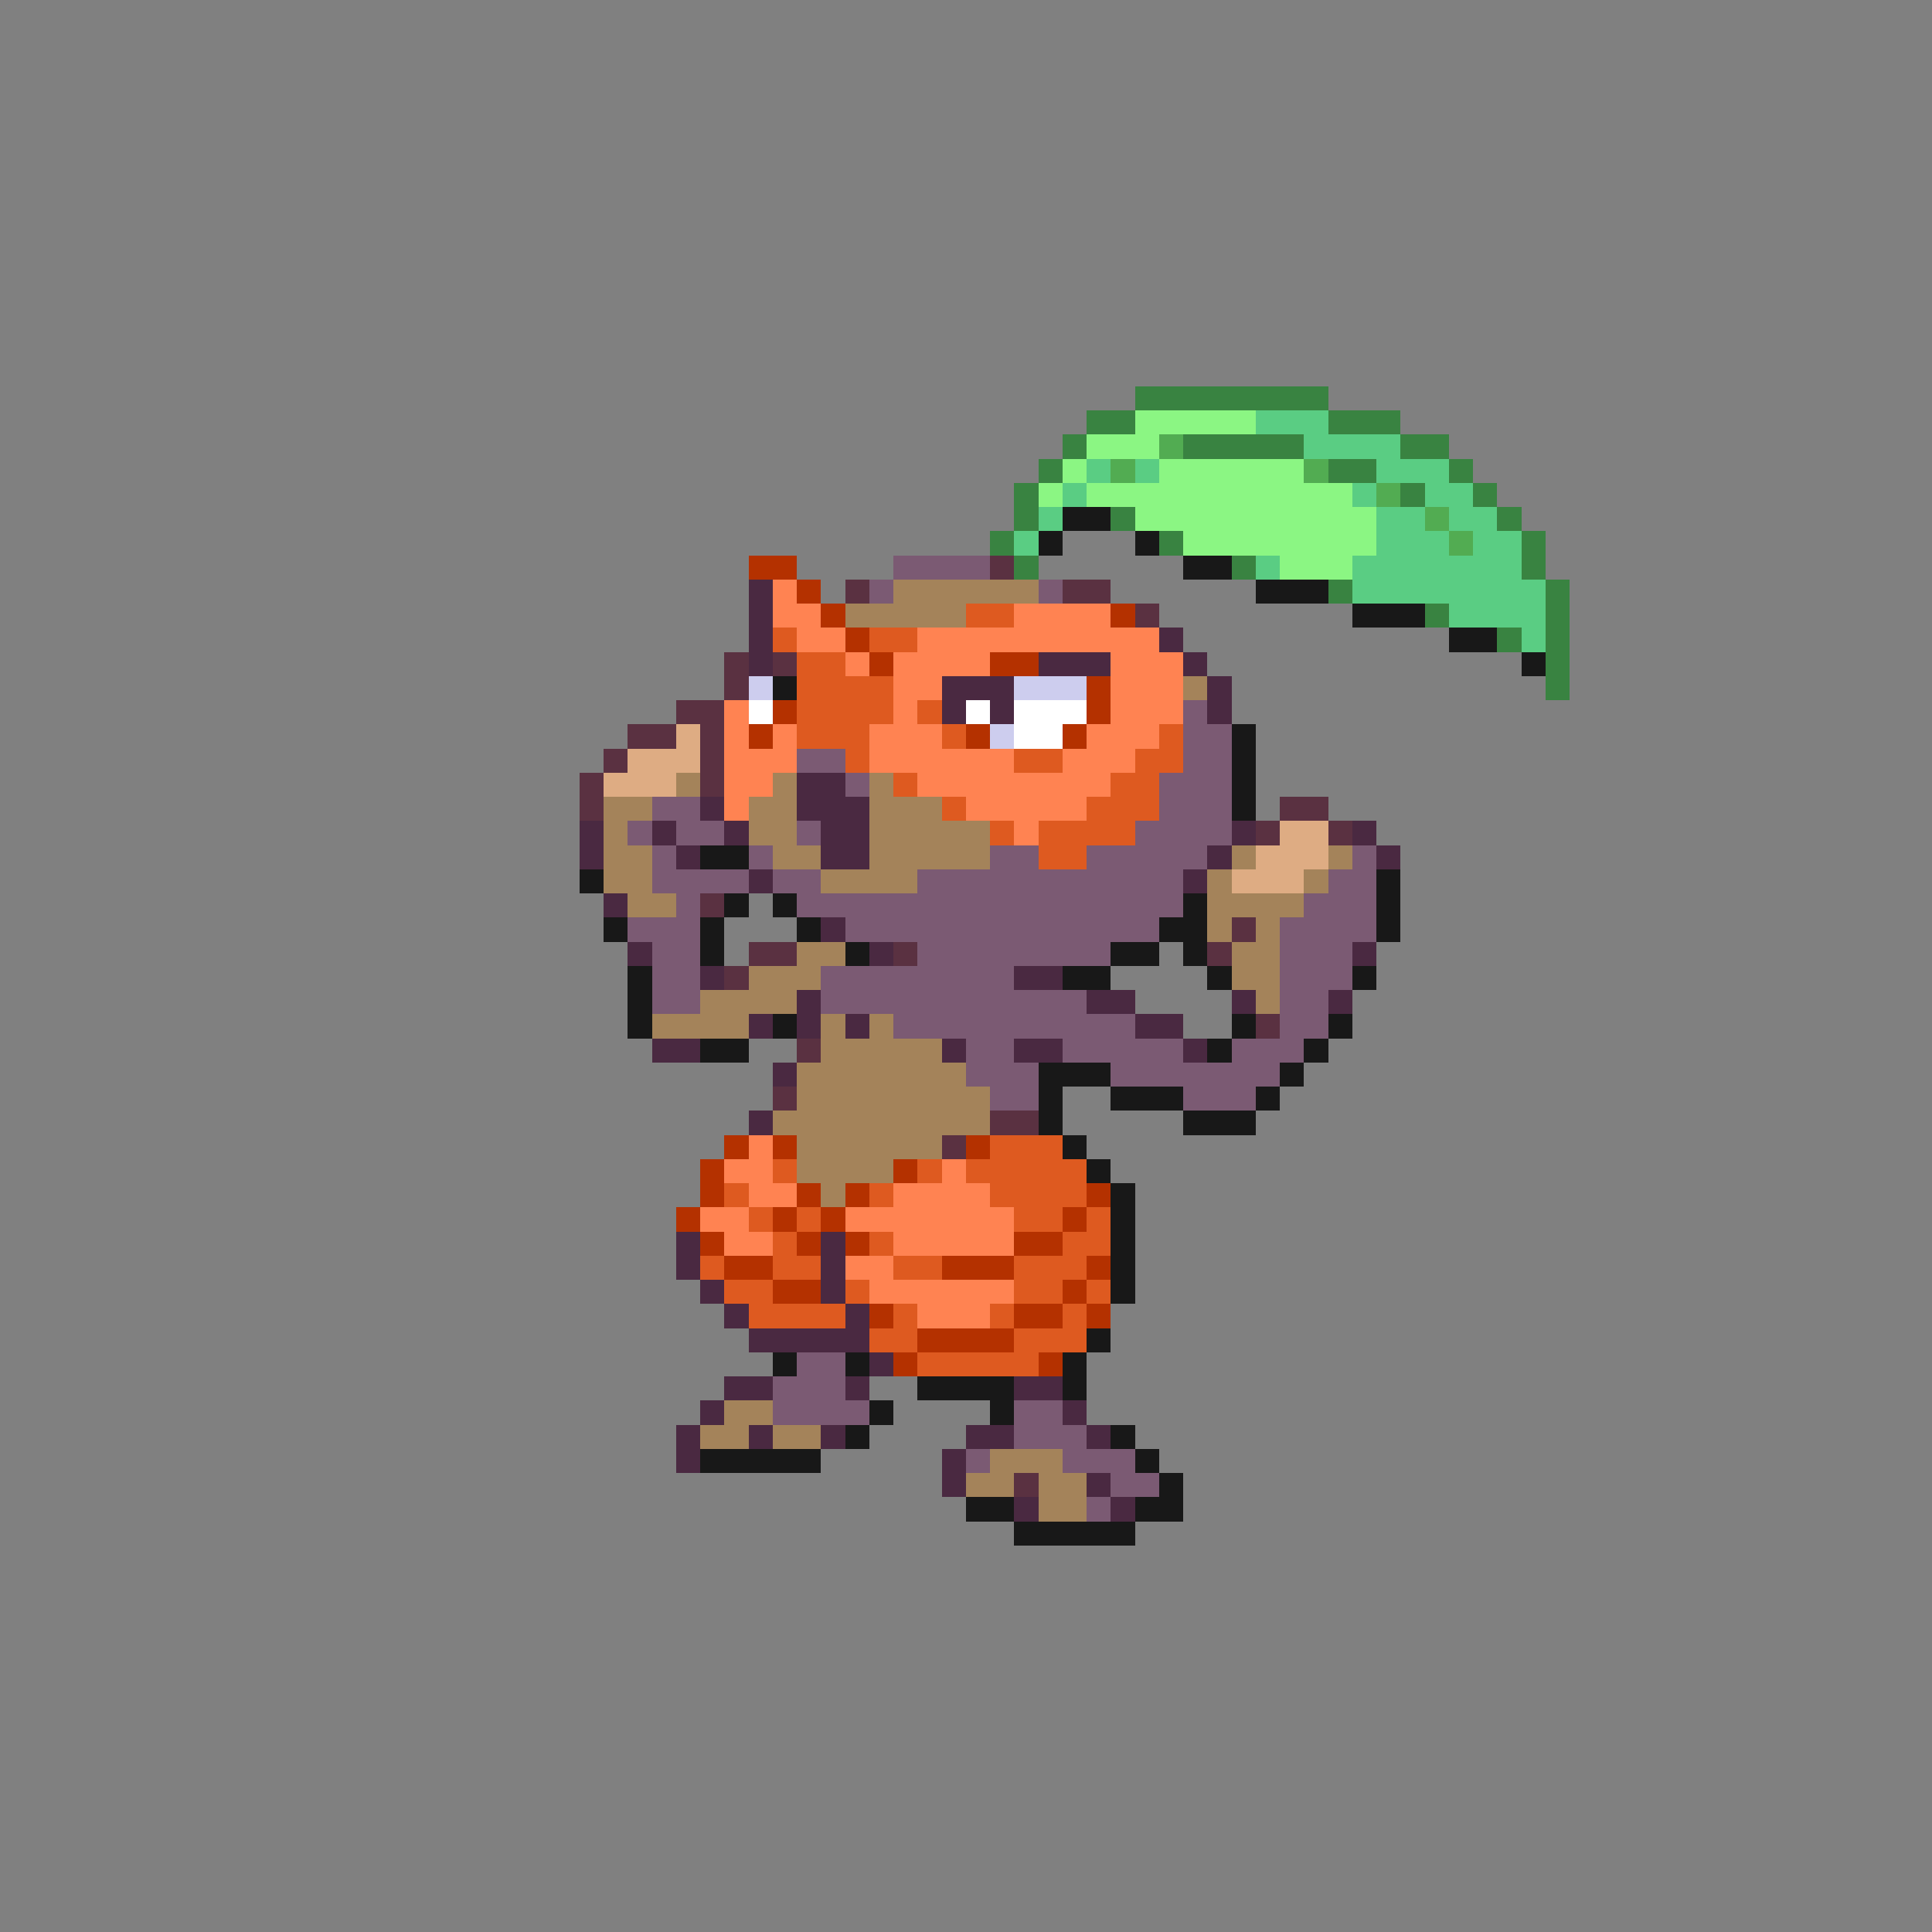 <svg xmlns="http://www.w3.org/2000/svg" viewBox="0 -0.5 80 80" shape-rendering="crispEdges">
<rect x="0" y="-0.5" width="80" height="80" fill="#808080" stroke="none"/>
<path stroke="#398341" d="M47 16h8M45 17h2M55 17h3M44 18h1M49 18h5M58 18h2M43 19h1M55 19h2M60 19h1M42 20h1M58 20h1M61 20h1M42 21h1M46 21h1M62 21h1M41 22h1M48 22h1M63 22h1M42 23h1M51 23h1M63 23h1M55 24h1M64 24h1M59 25h1M64 25h1M62 26h1M64 26h1M64 27h1M64 28h1" />
<path stroke="#8bf683" d="M47 17h5M45 18h3M44 19h1M48 19h6M43 20h1M45 20h11M47 21h10M49 22h8M53 23h3" />
<path stroke="#5acd83" d="M52 17h3M54 18h4M45 19h1M47 19h1M57 19h3M44 20h1M56 20h1M59 20h2M43 21h1M57 21h2M60 21h2M42 22h1M57 22h3M61 22h2M52 23h1M56 23h7M56 24h8M60 25h4M63 26h1" />
<path stroke="#52ac52" d="M48 18h1M46 19h1M54 19h1M57 20h1M59 21h1M60 22h1" />
<path stroke="#181818" d="M44 21h2M43 22h1M47 22h1M49 23h2M52 24h3M56 25h3M60 26h2M63 27h1M32 28h1M51 30h1M51 31h1M51 32h1M51 33h1M29 35h2M24 36h1M57 36h1M30 37h1M32 37h1M49 37h1M57 37h1M25 38h1M29 38h1M33 38h1M48 38h2M57 38h1M29 39h1M35 39h1M46 39h2M49 39h1M26 40h1M44 40h2M50 40h1M56 40h1M26 41h1M26 42h1M32 42h1M51 42h1M55 42h1M29 43h2M50 43h1M54 43h1M43 44h3M53 44h1M43 45h1M46 45h3M52 45h1M43 46h1M49 46h3M44 47h1M45 48h1M46 49h1M46 50h1M46 51h1M46 52h1M46 53h1M45 55h1M32 56h1M35 56h1M44 56h1M38 57h4M44 57h1M36 58h1M41 58h1M35 59h1M46 59h1M29 60h5M47 60h1M48 61h1M40 62h2M47 62h2M42 63h5" />
<path stroke="#b43100" d="M31 23h2M33 24h1M34 25h1M46 25h1M35 26h1M36 27h1M41 27h2M45 28h1M32 29h1M45 29h1M31 30h1M40 30h1M44 30h1M30 47h1M32 47h1M40 47h1M29 48h1M37 48h1M29 49h1M33 49h1M35 49h1M45 49h1M28 50h1M32 50h1M34 50h1M44 50h1M29 51h1M33 51h1M35 51h1M42 51h2M30 52h2M39 52h3M45 52h1M32 53h2M44 53h1M36 54h1M42 54h2M45 54h1M38 55h4M37 56h1M43 56h1" />
<path stroke="#7b5a73" d="M37 23h4M36 24h1M43 24h1M49 29h1M49 30h2M33 31h2M49 31h2M35 32h1M48 32h3M27 33h2M48 33h3M26 34h1M28 34h2M33 34h1M47 34h4M27 35h1M31 35h1M41 35h2M45 35h5M56 35h1M27 36h4M32 36h2M38 36h11M55 36h2M28 37h1M33 37h16M54 37h3M26 38h3M35 38h13M53 38h4M27 39h2M38 39h8M53 39h3M27 40h2M34 40h8M53 40h3M27 41h2M34 41h11M53 41h2M37 42h10M53 42h2M40 43h2M44 43h5M51 43h3M40 44h3M46 44h7M41 45h2M49 45h3M33 56h2M32 57h3M32 58h4M42 58h2M42 59h3M40 60h1M44 60h3M46 61h2M45 62h1" />
<path stroke="#5a3141" d="M41 23h1M35 24h1M44 24h2M47 25h1M30 27h1M32 27h1M30 28h1M28 29h2M26 30h2M29 30h1M25 31h1M29 31h1M24 32h1M29 32h1M24 33h1M53 33h2M52 34h1M55 34h1M29 37h1M51 38h1M31 39h2M37 39h1M50 39h1M30 40h1M52 42h1M33 43h1M32 45h1M41 46h2M39 47h1M42 61h1" />
<path stroke="#4a2941" d="M31 24h1M31 25h1M31 26h1M48 26h1M31 27h1M43 27h3M49 27h1M39 28h3M50 28h1M39 29h1M41 29h1M50 29h1M33 32h2M29 33h1M33 33h3M24 34h1M27 34h1M30 34h1M34 34h2M51 34h1M56 34h1M24 35h1M28 35h1M34 35h2M50 35h1M57 35h1M31 36h1M49 36h1M25 37h1M34 38h1M26 39h1M36 39h1M56 39h1M29 40h1M42 40h2M33 41h1M45 41h2M51 41h1M55 41h1M31 42h1M33 42h1M35 42h1M47 42h2M27 43h2M39 43h1M42 43h2M49 43h1M32 44h1M31 46h1M28 51h1M34 51h1M28 52h1M34 52h1M29 53h1M34 53h1M30 54h1M35 54h1M31 55h5M36 56h1M30 57h2M35 57h1M42 57h2M29 58h1M44 58h1M28 59h1M31 59h1M34 59h1M40 59h2M45 59h1M28 60h1M39 60h1M39 61h1M45 61h1M42 62h1M46 62h1" />
<path stroke="#ff8352" d="M32 24h1M32 25h2M42 25h4M33 26h2M38 26h10M35 27h1M37 27h4M46 27h3M37 28h2M46 28h3M30 29h1M37 29h1M46 29h3M30 30h1M32 30h1M36 30h3M45 30h3M30 31h3M36 31h6M44 31h3M30 32h2M38 32h8M30 33h1M40 33h5M42 34h1M31 47h1M30 48h2M39 48h1M31 49h2M37 49h4M29 50h2M35 50h7M30 51h2M37 51h5M35 52h2M36 53h6M38 54h3" />
<path stroke="#a4835a" d="M37 24h6M35 25h5M49 28h1M28 32h1M32 32h1M36 32h1M25 33h2M31 33h2M36 33h3M25 34h1M31 34h2M36 34h5M25 35h2M32 35h2M36 35h5M51 35h1M55 35h1M25 36h2M34 36h4M50 36h1M54 36h1M26 37h2M50 37h4M50 38h1M52 38h1M33 39h2M51 39h2M31 40h3M51 40h2M29 41h4M52 41h1M27 42h4M34 42h1M36 42h1M34 43h5M33 44h7M33 45h8M32 46h9M33 47h6M33 48h4M34 49h1M30 58h2M29 59h2M32 59h2M41 60h3M40 61h2M43 61h2M43 62h2" />
<path stroke="#de5a20" d="M40 25h2M32 26h1M36 26h2M33 27h2M33 28h4M33 29h4M38 29h1M33 30h3M39 30h1M48 30h1M35 31h1M42 31h2M47 31h2M37 32h1M46 32h2M39 33h1M45 33h3M41 34h1M43 34h4M43 35h2M41 47h3M32 48h1M38 48h1M40 48h5M30 49h1M36 49h1M41 49h4M31 50h1M33 50h1M42 50h2M45 50h1M32 51h1M36 51h1M44 51h2M29 52h1M32 52h2M37 52h2M42 52h3M30 53h2M35 53h1M42 53h2M45 53h1M31 54h4M37 54h1M41 54h1M44 54h1M36 55h2M42 55h3M38 56h5" />
<path stroke="#cdcdee" d="M31 28h1M42 28h3M41 30h1" />
<path stroke="#ffffff" d="M31 29h1M40 29h1M42 29h3M42 30h2" />
<path stroke="#deac83" d="M28 30h1M26 31h3M25 32h3M53 34h2M52 35h3M51 36h3" />
</svg>
